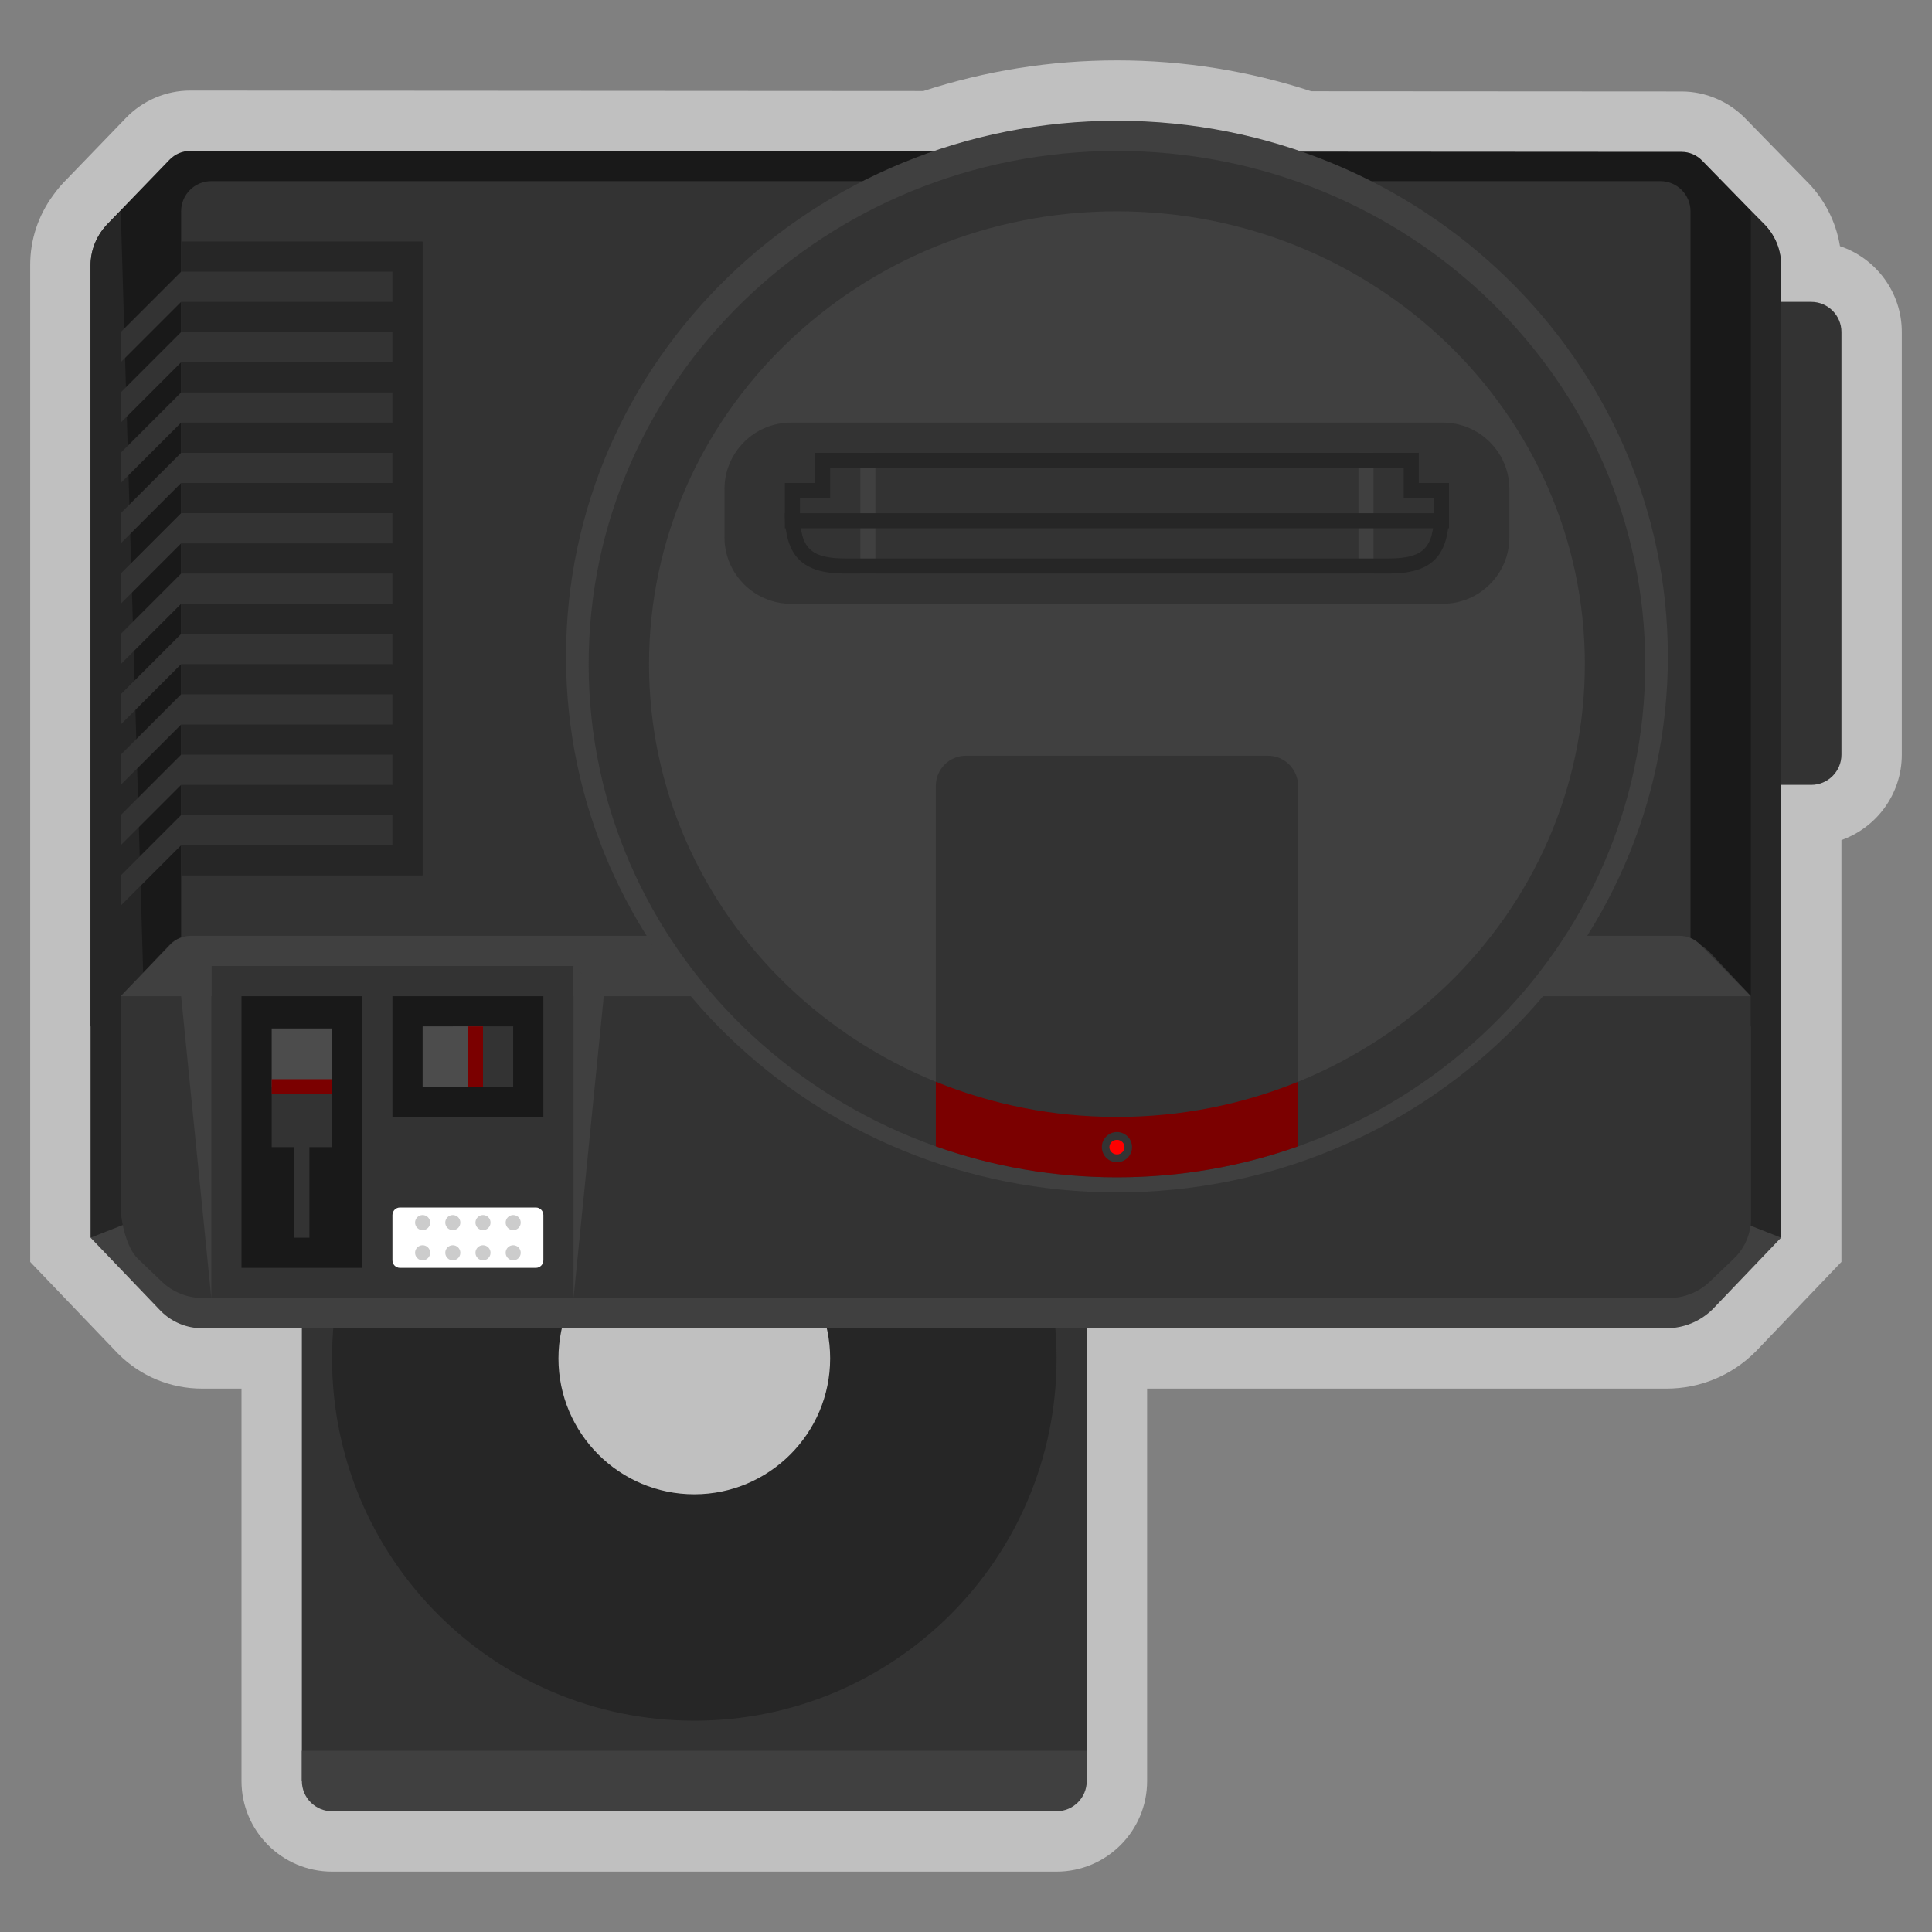 <?xml version="1.0" encoding="UTF-8" standalone="no"?>
<svg
   xmlns:dc="http://purl.org/dc/elements/1.1/"
   xmlns:cc="http://creativecommons.org/ns#"
   xmlns:rdf="http://www.w3.org/1999/02/22-rdf-syntax-ns#"
   xmlns:svg="http://www.w3.org/2000/svg"
   xmlns="http://www.w3.org/2000/svg"
   viewBox="0 0 320 320"
   height="320"
   width="320"
   xml:space="preserve"
   version="1.1"
   id="svg2"><rect x="0" y="0" width="320" height="320" fill="#808080" stroke="none"/><defs
     id="defs6"><clipPath
       id="clipPath16"
       clipPathUnits="userSpaceOnUse"><path
         id="path18"
         d="M 0,256 256,256 256,0 0,0 0,256 Z" /></clipPath><clipPath
       id="clipPath24"
       clipPathUnits="userSpaceOnUse"><path
         id="path26"
         d="M 4,248 252,248 252,8 4,8 4,248 Z" /></clipPath></defs><g
     transform="matrix(1.25,0,0,-1.25,0,320)"
     id="g10"><g
       id="g12"><g
         clip-path="url(#clipPath16)"
         id="g14"><g
           id="g20"><g
             id="g22" /><g
             id="g28"><g
               style="opacity:0.5"
               id="g30"
               clip-path="url(#clipPath24)"><g
                 id="g32"
                 transform="translate(243.806,223.382)"><path
                   id="path34"
                   style="fill:#ffffff;fill-opacity:1;fill-rule:nonzero;stroke:none"
                   d="m 0,0 c -0.529,3.287 -2.122,6.377 -4.547,8.734 l -7.991,8.192 c -2.212,2.266 -5.286,3.568 -8.436,3.57 l -49.081,0.03 c -8.302,2.716 -16.959,4.092 -25.751,4.092 -8.753,0 -17.375,-1.366 -25.649,-4.06 l -97.158,0.06 c -3.182,0 -6.276,-1.317 -8.494,-3.615 l -8.192,-8.484 c -0.516,-0.535 -1.001,-1.122 -1.479,-1.79 -1.981,-2.709 -3.028,-5.896 -3.028,-9.221 l 0,-0.203 0,-100.687 0,-28 0,-3.213 2.222,-2.32 9.324,-9.737 0.06,-0.063 0.061,-0.061 c 2.97,-2.97 6.919,-4.606 11.119,-4.606 l 5.214,0 0,-48 0,-4 c 0,-6.617 5.384,-12 12,-12 l 96,0 c 6.618,0 12,5.383 12,12 l 0,4 0,48 68.815,0 c 4.458,0 8.649,1.736 11.802,4.889 l 0.062,0.062 0.063,0.066 9.041,9.454 2.217,2.32 0,3.209 0,28 0,24.686 c 4.657,1.651 8,6.099 8,11.314 l 0,56 C 8.194,-6.095 4.757,-1.595 0,0" /></g></g></g></g><g
           transform="translate(109.245,84)"
           id="g36"><path
             id="path38"
             style="fill:#333333;fill-opacity:1;fill-rule:nonzero;stroke:none"
             d="m 0,0 c 1.136,-2.437 1.79,-5.141 1.79,-8 0,-10.489 -8.549,-19.034 -19.034,-19.034 -10.495,0 -19.036,8.545 -19.036,19.034 0,2.859 0.653,5.563 1.789,8 l -34.754,0 0,-64 104,0 0,64 L 0,0 Z" /></g><g
           transform="translate(92,57.998)"
           id="g40"><path
             id="path42"
             style="fill:#262626;fill-opacity:1;fill-rule:nonzero;stroke:none"
             d="m 0,0 c -9.928,0 -18.002,8.076 -18.002,18.002 0,9.926 8.074,18.002 18.002,18.002 9.926,0 18,-8.076 18,-18.002 C 18,8.076 9.926,0 0,0 m 0,66.002 c -26.512,0 -48,-21.49 -48,-48 0,-26.51 21.488,-48 48,-48 26.504,0 48,21.49 48,48 0,26.51 -21.496,48 -48,48" /></g><g
           transform="translate(144,24)"
           id="g44"><path
             id="path46"
             style="fill:#404040;fill-opacity:1;fill-rule:nonzero;stroke:none"
             d="m 0,0 -104,0 0,-4 c 0,-2.209 1.791,-4 4,-4 l 96,0 c 2.209,0 4,1.791 4,4 l 0,4 z" /></g><path
           id="path48"
           style="fill:#333333;fill-opacity:1;fill-rule:nonzero;stroke:none"
           d="m 205.104,89.379 27.034,0 0,34.759 -27.034,0 0,-34.759 z" /><g
           transform="translate(236,220.663)"
           id="g50"><path
             id="path52"
             style="fill:#191919;fill-opacity:1;fill-rule:nonzero;stroke:none"
             d="m 0,0 c 0,2.136 -0.825,4.184 -2.291,5.687 l -8.167,8.371 c -0.723,0.741 -1.698,1.156 -2.715,1.157 l -197.639,0.122 c -1.026,10e-4 -2.009,-0.42 -2.734,-1.171 l -8.192,-8.484 C -223.186,4.181 -224,2.146 -224,0.024 l 0,-100.687 224,0 L 0,0 Z" /></g><g
           transform="translate(236,92)"
           id="g54"><path
             id="path56"
             style="fill:#262626;fill-opacity:1;fill-rule:nonzero;stroke:none"
             d="m 0,0 -4,0 0,136 1.657,-1.595 C -0.843,132.961 0,131.002 0,128.96 L 0,0 Z" /></g><g
           transform="translate(12,92)"
           id="g58"><path
             id="path60"
             style="fill:#262626;fill-opacity:1;fill-rule:nonzero;stroke:none"
             d="M 0,0 8,0 4,136 2.343,134.389 C 0.843,132.931 0,130.952 0,128.89 L 0,0 Z" /></g><g
           transform="translate(220.815,80)"
           id="g62"><path
             id="path64"
             style="fill:#404040;fill-opacity:1;fill-rule:nonzero;stroke:none"
             d="m 0,0 -194.029,0 c -2.048,0 -4.013,0.813 -5.462,2.263 l -9.323,9.737 112,44 112,-44 L 6.145,2.545 C 4.515,0.915 2.305,0 0,0" /></g><g
           transform="translate(223,128)"
           id="g66"><path
             id="path68"
             style="fill:#333333;fill-opacity:1;fill-rule:nonzero;stroke:none"
             d="m 0,0 -198,0 c -0.552,0 -1,0.448 -1,1 l 0,99 c 0,2.209 1.791,4 4,4 l 192,0 c 2.209,0 4,-1.791 4,-4 L 1,1 C 1,0.448 0.553,0 0,0" /></g><g
           transform="translate(22.584,130.918)"
           id="g70"><path
             id="path72"
             style="fill:#333333;fill-opacity:1;fill-rule:nonzero;stroke:none"
             d="m 0,0 -6.584,-6.918 0,-28 c 0,-1.959 0.813,-5.394 2.259,-6.779 l 3.195,-3.058 c 1.447,-1.385 3.409,-2.163 5.455,-2.163 l 194.181,0 c 2.046,0 4.008,0.778 5.454,2.163 l 3.196,3.058 c 1.447,1.385 2.26,3.264 2.26,5.222 l 0,29.557 -5.456,5.836 c -1.446,1.386 -3.408,2.164 -5.454,2.164 l -195.778,0 C 1.705,1.082 0.724,0.692 0,0" /></g><g
           transform="translate(16,124)"
           id="g74"><path
             id="path76"
             style="fill:#404040;fill-opacity:1;fill-rule:nonzero;stroke:none"
             d="M 0,0 6.584,6.829 C 7.308,7.579 8.289,8 9.312,8 L 206.57,8 c 1.011,0 1.982,-0.412 2.703,-1.146 L 216,0 0,0 Z" /></g><g
           transform="translate(76,84)"
           id="g78"><path
             id="path80"
             style="fill:#333333;fill-opacity:1;fill-rule:nonzero;stroke:none"
             d="m 0,0 0,44 -47.963,0 -0.037,-0.04 0.037,0 0,-43.96 L 0,0 Z" /></g><g
           transform="translate(24,124)"
           id="g82"><path
             id="path84"
             style="fill:#404040;fill-opacity:1;fill-rule:nonzero;stroke:none"
             d="M 0,0 4,4 4,-40 0,0 Z" /></g><g
           transform="translate(76,128)"
           id="g86"><path
             id="path88"
             style="fill:#404040;fill-opacity:1;fill-rule:nonzero;stroke:none"
             d="M 0,0 4,-4.036 0,-44 0,0 Z" /></g><g
           transform="translate(221,169)"
           id="g90"><path
             id="path92"
             style="fill:#404040;fill-opacity:1;fill-rule:nonzero;stroke:none"
             d="m 0,0 c 0,-39.212 -32.684,-71 -73,-71 -40.317,0 -73,31.788 -73,71 0,39.212 32.683,71 73,71 C -32.684,71 0,39.212 0,0" /></g><g
           transform="translate(218,168)"
           id="g94"><path
             id="path96"
             style="fill:#333333;fill-opacity:1;fill-rule:nonzero;stroke:none"
             d="m 0,0 c 0,-37.555 -31.34,-68 -70,-68 -38.66,0 -70,30.445 -70,68 0,37.555 31.34,68 70,68 C -31.34,68 0,37.555 0,0" /></g><g
           transform="translate(210,168)"
           id="g98"><path
             id="path100"
             style="fill:#404040;fill-opacity:1;fill-rule:nonzero;stroke:none"
             d="m 0,0 c 0,-33.137 -27.759,-60 -62,-60 -34.242,0 -62,26.863 -62,60 0,33.137 27.758,60 62,60 C -27.759,60 0,33.137 0,0" /></g><g
           transform="translate(172,107.862)"
           id="g102"><path
             id="path104"
             style="fill:#333333;fill-opacity:1;fill-rule:nonzero;stroke:none"
             d="m 0,0 -48,0 0,44 c 0,2.209 1.791,4 4,4 l 40,0 c 2.209,0 4,-1.791 4,-4 L 0,0 Z" /></g><g
           transform="translate(191.209,176)"
           id="g106"><path
             id="path108"
             style="fill:#333333;fill-opacity:1;fill-rule:nonzero;stroke:none"
             d="m 0,0 -86.417,0 c -4.836,0 -8.792,3.956 -8.792,8.792 l 0,6.416 c 0,4.836 3.956,8.792 8.792,8.792 L 0,24 c 4.835,0 8.791,-3.956 8.791,-8.792 l 0,-6.416 C 8.791,3.956 4.835,0 0,0" /></g><path
           id="path110"
           style="fill:#262626;fill-opacity:1;fill-rule:nonzero;stroke:none"
           d="m 56,140 -32,0 0,84 32,0 0,-84 z" /><g
           transform="translate(71,88)"
           id="g112"><path
             id="path114"
             style="fill:#ffffff;fill-opacity:1;fill-rule:nonzero;stroke:none"
             d="m 0,0 -18,0 c -0.552,0 -1,0.447 -1,1 l 0,6 c 0,0.553 0.448,1 1,1 L 0,8 C 0.552,8 1,7.553 1,7 L 1,1 C 1,0.447 0.552,0 0,0" /></g><path
           id="path116"
           style="fill:#191919;fill-opacity:1;fill-rule:nonzero;stroke:none"
           d="m 72,108 -20,0 0,16 20,0 0,-16 z" /><path
           id="path118"
           style="fill:#191919;fill-opacity:1;fill-rule:nonzero;stroke:none"
           d="m 48,88 -16,0 0,36 16,0 0,-36 z" /><path
           id="path120"
           style="fill:#333333;fill-opacity:1;fill-rule:nonzero;stroke:none"
           d="m 41,92 -2,0 0,16 2,0 0,-16 z" /><path
           id="path122"
           style="fill:#4c4c4c;fill-opacity:1;fill-rule:nonzero;stroke:none"
           d="m 36,119.725 8,0 0,-7.725 -8,0 0,7.725 z" /><path
           id="path124"
           style="fill:#333333;fill-opacity:1;fill-rule:nonzero;stroke:none"
           d="m 36,112 8,0 0,-8 -8,0 0,8 z" /><path
           id="path126"
           style="fill:#7b0000;fill-opacity:1;fill-rule:nonzero;stroke:none"
           d="m 36,113 8,0 0,-2 -8,0 0,2 z" /><path
           id="path128"
           style="fill:#333333;fill-opacity:1;fill-rule:nonzero;stroke:none"
           d="m 68,112 -8,0 0,8 8,0 0,-8 z" /><g
           transform="translate(57,94)"
           id="g130"><path
             id="path132"
             style="fill:#cccccc;fill-opacity:1;fill-rule:nonzero;stroke:none"
             d="m 0,0 c 0,-0.553 -0.448,-1 -1,-1 -0.552,0 -1,0.447 -1,1 0,0.553 0.448,1 1,1 0.552,0 1,-0.447 1,-1" /></g><g
           transform="translate(61,94)"
           id="g134"><path
             id="path136"
             style="fill:#cccccc;fill-opacity:1;fill-rule:nonzero;stroke:none"
             d="m 0,0 c 0,-0.553 -0.448,-1 -1,-1 -0.552,0 -1,0.447 -1,1 0,0.553 0.448,1 1,1 0.552,0 1,-0.447 1,-1" /></g><g
           transform="translate(65,94)"
           id="g138"><path
             id="path140"
             style="fill:#cccccc;fill-opacity:1;fill-rule:nonzero;stroke:none"
             d="m 0,0 c 0,-0.553 -0.448,-1 -1,-1 -0.552,0 -1,0.447 -1,1 0,0.553 0.448,1 1,1 0.552,0 1,-0.447 1,-1" /></g><g
           transform="translate(69,94)"
           id="g142"><path
             id="path144"
             style="fill:#cccccc;fill-opacity:1;fill-rule:nonzero;stroke:none"
             d="m 0,0 c 0,-0.553 -0.448,-1 -1,-1 -0.552,0 -1,0.447 -1,1 0,0.553 0.448,1 1,1 0.552,0 1,-0.447 1,-1" /></g><g
           transform="translate(57,90)"
           id="g146"><path
             id="path148"
             style="fill:#cccccc;fill-opacity:1;fill-rule:nonzero;stroke:none"
             d="m 0,0 c 0,-0.553 -0.448,-1 -1,-1 -0.552,0 -1,0.447 -1,1 0,0.553 0.448,1 1,1 0.552,0 1,-0.447 1,-1" /></g><g
           transform="translate(61,90)"
           id="g150"><path
             id="path152"
             style="fill:#cccccc;fill-opacity:1;fill-rule:nonzero;stroke:none"
             d="m 0,0 c 0,-0.553 -0.448,-1 -1,-1 -0.552,0 -1,0.447 -1,1 0,0.553 0.448,1 1,1 0.552,0 1,-0.447 1,-1" /></g><g
           transform="translate(65,90)"
           id="g154"><path
             id="path156"
             style="fill:#cccccc;fill-opacity:1;fill-rule:nonzero;stroke:none"
             d="m 0,0 c 0,-0.553 -0.448,-1 -1,-1 -0.552,0 -1,0.447 -1,1 0,0.553 0.448,1 1,1 0.552,0 1,-0.447 1,-1" /></g><g
           transform="translate(69,90)"
           id="g158"><path
             id="path160"
             style="fill:#cccccc;fill-opacity:1;fill-rule:nonzero;stroke:none"
             d="m 0,0 c 0,-0.553 -0.448,-1 -1,-1 -0.552,0 -1,0.447 -1,1 0,0.553 0.448,1 1,1 0.552,0 1,-0.447 1,-1" /></g><path
           id="path162"
           style="fill:#404040;fill-opacity:1;fill-rule:nonzero;stroke:none"
           d="m 116,180 -2,0 0,16 2,0 0,-16 z" /><path
           id="path164"
           style="fill:#404040;fill-opacity:1;fill-rule:nonzero;stroke:none"
           d="m 182,180 -2,0 0,16 2,0 0,-16 z" /><g
           transform="translate(188,196)"
           id="g166"><path
             id="path168"
             style="fill:#262626;fill-opacity:1;fill-rule:nonzero;stroke:none"
             d="m 0,0 -80,0 0,-4 -4,0 0,-4 c 0,-5.898 2.518,-8 8,-8 l 72,0 c 5.482,0 8,2.102 8,8 l 0,4 -4,0 0,4 z m -2,-2 0,-2 0,-2 2,0 2,0 0,-2 c 0,-4.598 -1.402,-6 -6,-6 l -72,0 c -4.598,0 -6,1.402 -6,6 l 0,2 2,0 2,0 0,2 0,2 76,0" /></g><g
           transform="translate(192,188)"
           id="g170"><path
             id="path172"
             style="fill:#262626;fill-opacity:1;fill-rule:nonzero;stroke:none"
             d="m 0,0 0,-2 -88,0 0,2" /></g><g
           transform="translate(240,152)"
           id="g174"><path
             id="path176"
             style="fill:#333333;fill-opacity:1;fill-rule:nonzero;stroke:none"
             d="m 0,0 -4,0 0,64 4,0 c 2.209,0 4,-1.791 4,-4 L 4,4 C 4,1.791 2.209,0 0,0" /></g><path
           id="path178"
           style="fill:#4c4c4c;fill-opacity:1;fill-rule:nonzero;stroke:none"
           d="m 64,112 -8,0 0,8 8,0 0,-8 z" /><path
           id="path180"
           style="fill:#7b0000;fill-opacity:1;fill-rule:nonzero;stroke:none"
           d="m 62,112 2,0 0,8 -2,0 0,-8 z" /><g
           transform="translate(24,220)"
           id="g182"><path
             id="path184"
             style="fill:#333333;fill-opacity:1;fill-rule:nonzero;stroke:none"
             d="m 0,0 -8,-8 0,-4 8,8 28,0 0,4 -28,0 z" /></g><g
           transform="translate(16,204)"
           id="g186"><path
             id="path188"
             style="fill:#333333;fill-opacity:1;fill-rule:nonzero;stroke:none"
             d="M 0,0 0,-4 8,4 36,4 36,8 8,8 0,0 Z" /></g><g
           transform="translate(16,196)"
           id="g190"><path
             id="path192"
             style="fill:#333333;fill-opacity:1;fill-rule:nonzero;stroke:none"
             d="M 0,0 0,-4 8,4 36,4 36,8 8,8 0,0 Z" /></g><g
           transform="translate(16,188)"
           id="g194"><path
             id="path196"
             style="fill:#333333;fill-opacity:1;fill-rule:nonzero;stroke:none"
             d="M 0,0 0,-4 8,4 36,4 36,8 8,8 0,0 Z" /></g><g
           transform="translate(16,180)"
           id="g198"><path
             id="path200"
             style="fill:#333333;fill-opacity:1;fill-rule:nonzero;stroke:none"
             d="M 0,0 0,-4 8,4 36,4 36,8 8,8 0,0 Z" /></g><g
           transform="translate(16,172)"
           id="g202"><path
             id="path204"
             style="fill:#333333;fill-opacity:1;fill-rule:nonzero;stroke:none"
             d="M 0,0 0,-4 8,4 36,4 36,8 8,8 0,0 Z" /></g><g
           transform="translate(16,164)"
           id="g206"><path
             id="path208"
             style="fill:#333333;fill-opacity:1;fill-rule:nonzero;stroke:none"
             d="M 0,0 0,-4 8,4 36,4 36,8 8,8 0,0 Z" /></g><g
           transform="translate(16,156)"
           id="g210"><path
             id="path212"
             style="fill:#333333;fill-opacity:1;fill-rule:nonzero;stroke:none"
             d="M 0,0 0,-4 8,4 36,4 36,8 8,8 0,0 Z" /></g><g
           transform="translate(16,148)"
           id="g214"><path
             id="path216"
             style="fill:#333333;fill-opacity:1;fill-rule:nonzero;stroke:none"
             d="M 0,0 0,-4 8,4 36,4 36,8 8,8 0,0 Z" /></g><g
           transform="translate(16,140)"
           id="g218"><path
             id="path220"
             style="fill:#333333;fill-opacity:1;fill-rule:nonzero;stroke:none"
             d="M 0,0 0,-4 8,4 36,4 36,8 8,8 0,0 Z" /></g><g
           transform="translate(148,108)"
           id="g222"><path
             id="path224"
             style="fill:#7b0000;fill-opacity:1;fill-rule:nonzero;stroke:none"
             d="m 0,0 c -8.51,0 -16.617,1.662 -24,4.664 l 0,-8.56 C -16.514,-6.551 -8.432,-8 0,-8 c 8.432,0 16.514,1.449 24,4.104 l 0,8.56 C 16.617,1.662 8.51,0 0,0" /></g><g
           transform="translate(150,104)"
           id="g226"><path
             id="path228"
             style="fill:#333333;fill-opacity:1;fill-rule:nonzero;stroke:none"
             d="m 0,0 c 0,-1.104 -0.896,-2 -2,-2 -1.104,0 -2,0.896 -2,2 0,1.104 0.896,2 2,2 1.104,0 2,-0.896 2,-2" /></g><g
           transform="translate(149,104)"
           id="g230"><path
             id="path232"
             style="fill:#ff0000;fill-opacity:1;fill-rule:nonzero;stroke:none"
             d="m 0,0 c 0,-0.533 -0.447,-0.966 -1,-0.966 -0.553,0 -1,0.433 -1,0.966 0,0.533 0.447,0.966 1,0.966 0.553,0 1,-0.433 1,-0.966" /></g></g></g></g></svg>